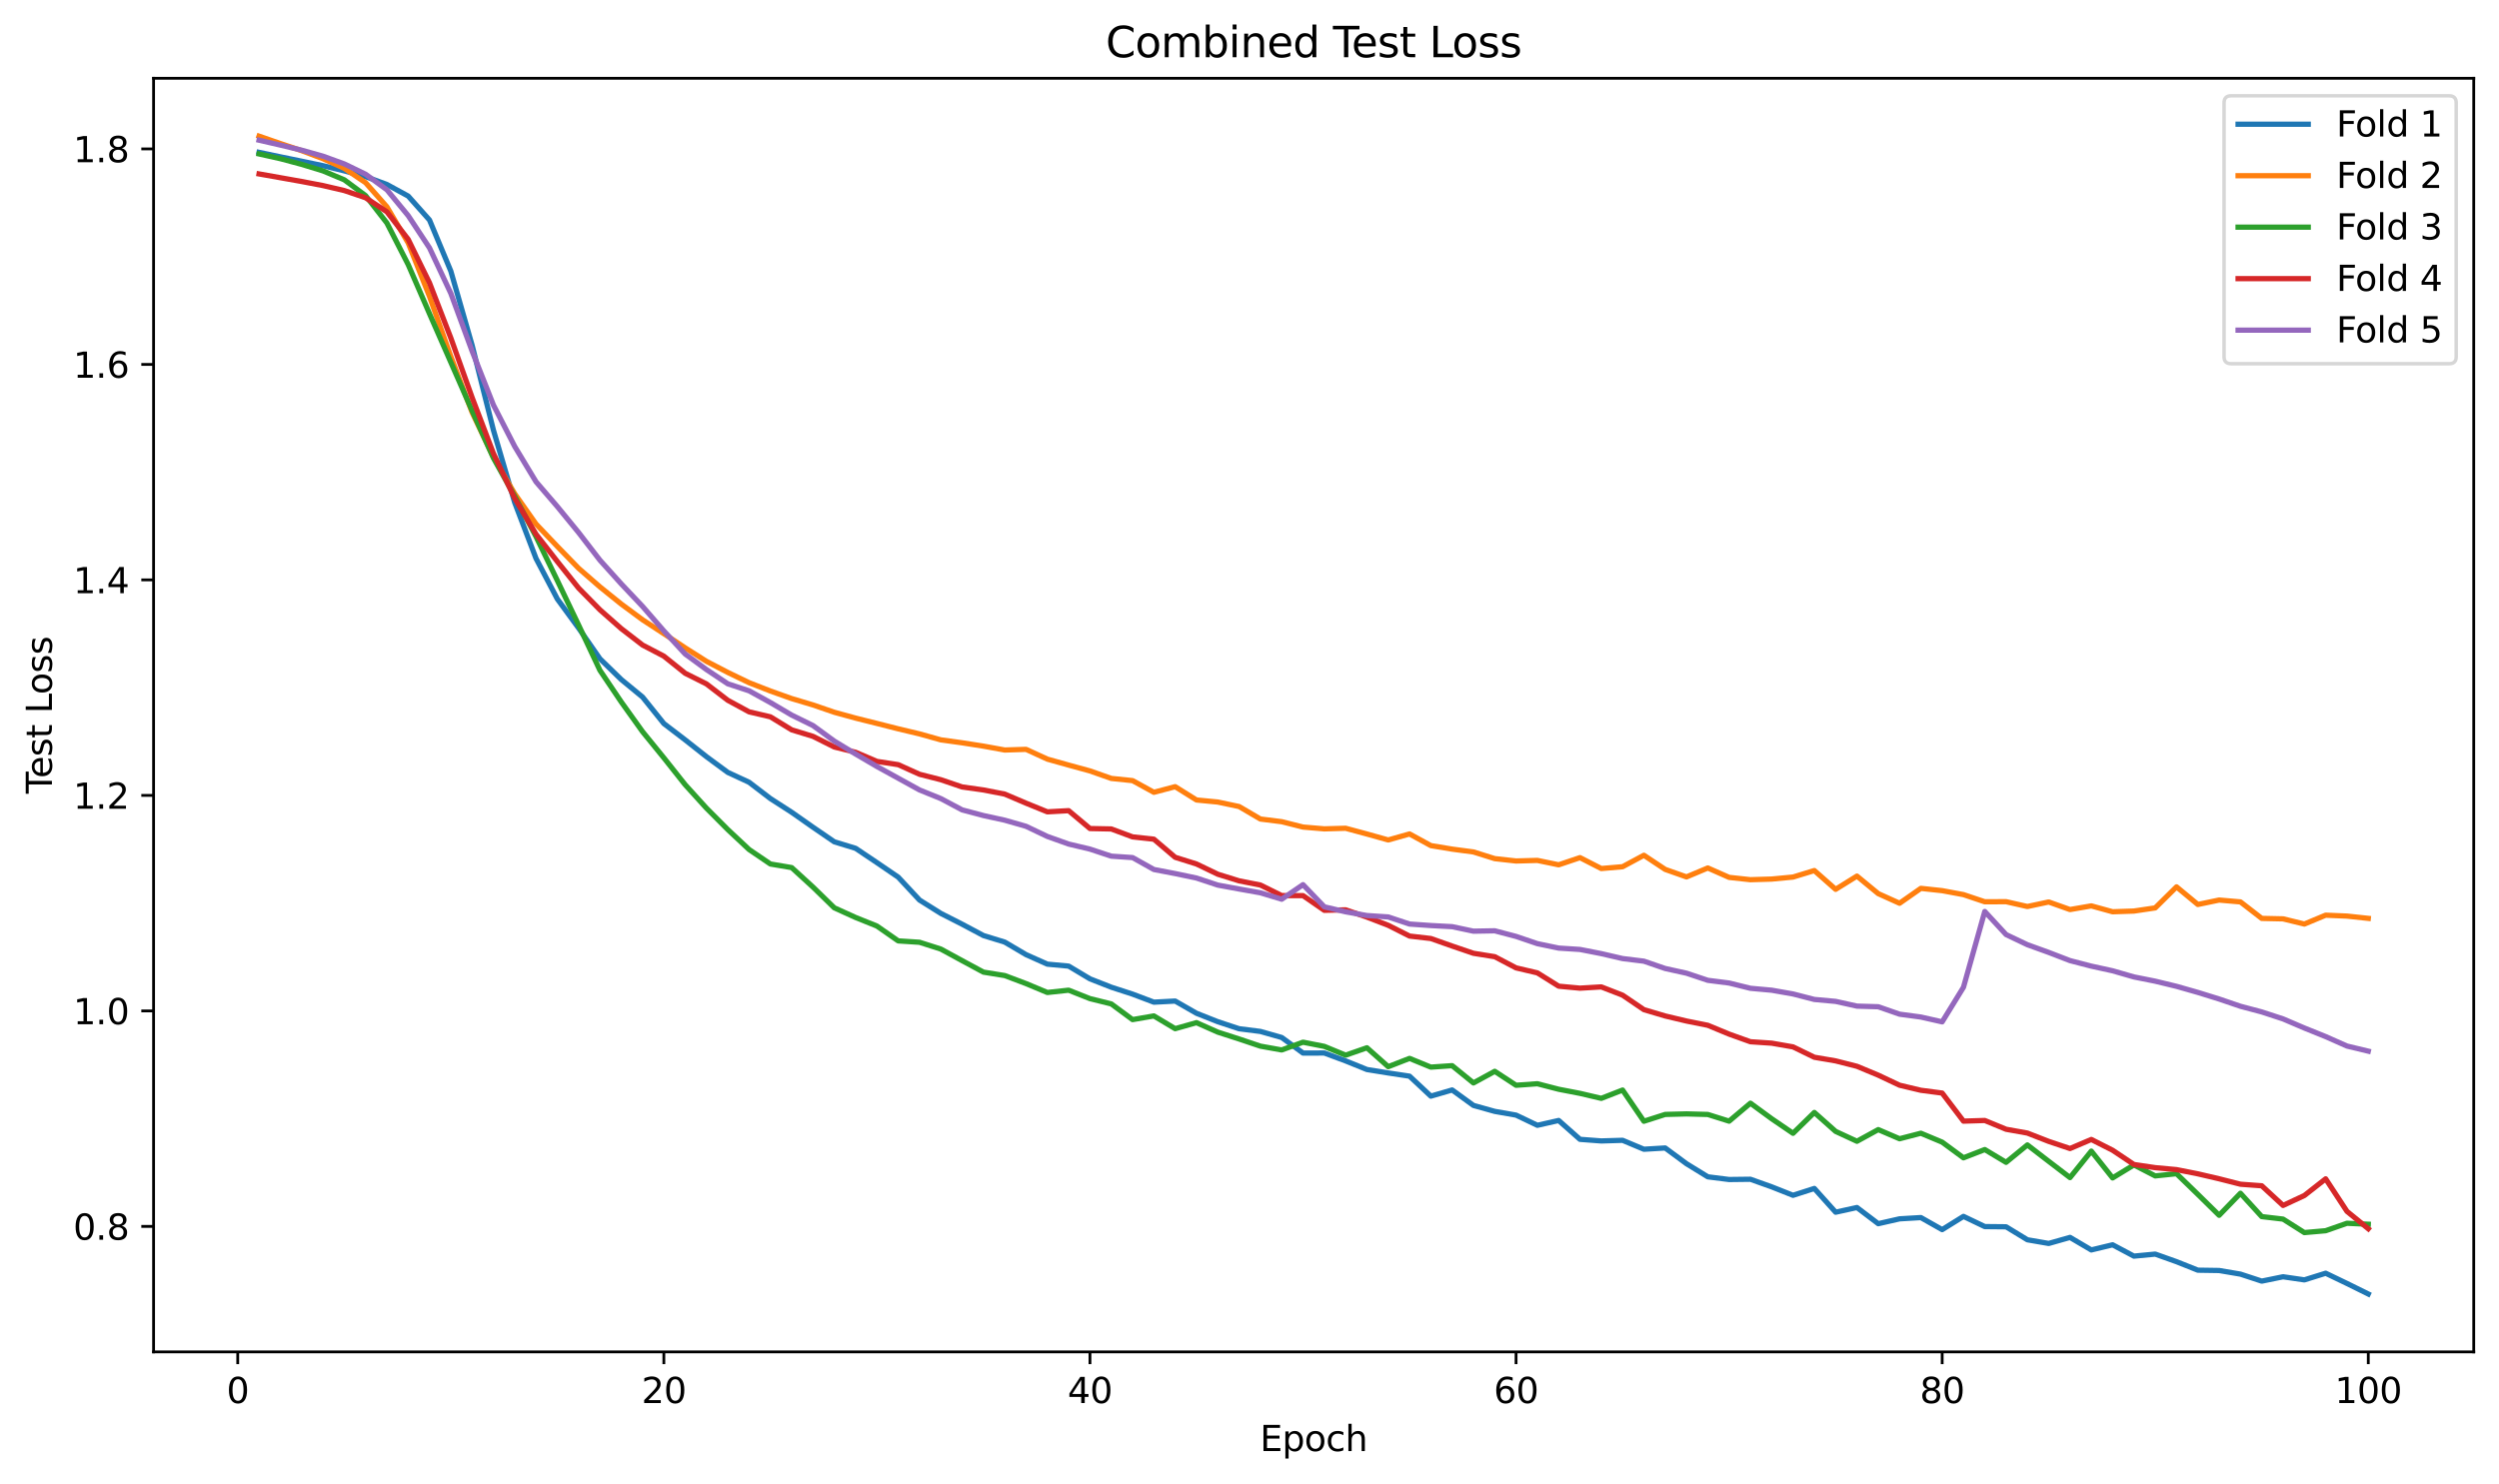 <?xml version="1.0" encoding="utf-8" standalone="no"?>
<!DOCTYPE svg PUBLIC "-//W3C//DTD SVG 1.1//EN"
  "http://www.w3.org/Graphics/SVG/1.1/DTD/svg11.dtd">
<svg xmlns:xlink="http://www.w3.org/1999/xlink" width="712.371pt" height="423.034pt" viewBox="0 0 712.371 423.034" xmlns="http://www.w3.org/2000/svg" version="1.1">
 <defs>
  <style type="text/css">*{stroke-linejoin: round; stroke-linecap: butt}</style>
 </defs>
 <g id="figure_1">
  <g id="patch_1">
   <path d="M 0 423.034 
L 712.371 423.034 
L 712.371 0 
L 0 0 
z
" style="fill: #ffffff"/>
  </g>
  <g id="axes_1">
   <g id="patch_2">
    <path d="M 43.781 385.478 
L 705.171 385.478 
L 705.171 22.318 
L 43.781 22.318 
z
" style="fill: #ffffff"/>
   </g>
   <g id="matplotlib.axis_1">
    <g id="xtick_1">
     <g id="line2d_1">
      <defs>
       <path id="mccd74781b1" d="M 0 0 
L 0 3.5 
" style="stroke: #000000; stroke-width: 0.8"/>
      </defs>
      <g>
       <use xlink:href="#mccd74781b1" x="67.771" y="385.478" style="stroke: #000000; stroke-width: 0.8"/>
      </g>
     </g>
     <g id="text_1">
      <!-- 0 -->
      <g transform="translate(64.59 400.077) scale(0.1 -0.1)">
       <defs>
        <path id="DejaVuSans-30" d="M 2034 4250 
Q 1547 4250 1301 3770 
Q 1056 3291 1056 2328 
Q 1056 1369 1301 889 
Q 1547 409 2034 409 
Q 2525 409 2770 889 
Q 3016 1369 3016 2328 
Q 3016 3291 2770 3770 
Q 2525 4250 2034 4250 
z
M 2034 4750 
Q 2819 4750 3233 4129 
Q 3647 3509 3647 2328 
Q 3647 1150 3233 529 
Q 2819 -91 2034 -91 
Q 1250 -91 836 529 
Q 422 1150 422 2328 
Q 422 3509 836 4129 
Q 1250 4750 2034 4750 
z
" transform="scale(0.016)"/>
       </defs>
       <use xlink:href="#DejaVuSans-30"/>
      </g>
     </g>
    </g>
    <g id="xtick_2">
     <g id="line2d_2">
      <g>
       <use xlink:href="#mccd74781b1" x="189.238" y="385.478" style="stroke: #000000; stroke-width: 0.8"/>
      </g>
     </g>
     <g id="text_2">
      <!-- 20 -->
      <g transform="translate(182.876 400.077) scale(0.1 -0.1)">
       <defs>
        <path id="DejaVuSans-32" d="M 1228 531 
L 3431 531 
L 3431 0 
L 469 0 
L 469 531 
Q 828 903 1448 1529 
Q 2069 2156 2228 2338 
Q 2531 2678 2651 2914 
Q 2772 3150 2772 3378 
Q 2772 3750 2511 3984 
Q 2250 4219 1831 4219 
Q 1534 4219 1204 4116 
Q 875 4013 500 3803 
L 500 4441 
Q 881 4594 1212 4672 
Q 1544 4750 1819 4750 
Q 2544 4750 2975 4387 
Q 3406 4025 3406 3419 
Q 3406 3131 3298 2873 
Q 3191 2616 2906 2266 
Q 2828 2175 2409 1742 
Q 1991 1309 1228 531 
z
" transform="scale(0.016)"/>
       </defs>
       <use xlink:href="#DejaVuSans-32"/>
       <use xlink:href="#DejaVuSans-30" transform="translate(63.623 0)"/>
      </g>
     </g>
    </g>
    <g id="xtick_3">
     <g id="line2d_3">
      <g>
       <use xlink:href="#mccd74781b1" x="310.706" y="385.478" style="stroke: #000000; stroke-width: 0.8"/>
      </g>
     </g>
     <g id="text_3">
      <!-- 40 -->
      <g transform="translate(304.343 400.077) scale(0.1 -0.1)">
       <defs>
        <path id="DejaVuSans-34" d="M 2419 4116 
L 825 1625 
L 2419 1625 
L 2419 4116 
z
M 2253 4666 
L 3047 4666 
L 3047 1625 
L 3713 1625 
L 3713 1100 
L 3047 1100 
L 3047 0 
L 2419 0 
L 2419 1100 
L 313 1100 
L 313 1709 
L 2253 4666 
z
" transform="scale(0.016)"/>
       </defs>
       <use xlink:href="#DejaVuSans-34"/>
       <use xlink:href="#DejaVuSans-30" transform="translate(63.623 0)"/>
      </g>
     </g>
    </g>
    <g id="xtick_4">
     <g id="line2d_4">
      <g>
       <use xlink:href="#mccd74781b1" x="432.173" y="385.478" style="stroke: #000000; stroke-width: 0.8"/>
      </g>
     </g>
     <g id="text_4">
      <!-- 60 -->
      <g transform="translate(425.811 400.077) scale(0.1 -0.1)">
       <defs>
        <path id="DejaVuSans-36" d="M 2113 2584 
Q 1688 2584 1439 2293 
Q 1191 2003 1191 1497 
Q 1191 994 1439 701 
Q 1688 409 2113 409 
Q 2538 409 2786 701 
Q 3034 994 3034 1497 
Q 3034 2003 2786 2293 
Q 2538 2584 2113 2584 
z
M 3366 4563 
L 3366 3988 
Q 3128 4100 2886 4159 
Q 2644 4219 2406 4219 
Q 1781 4219 1451 3797 
Q 1122 3375 1075 2522 
Q 1259 2794 1537 2939 
Q 1816 3084 2150 3084 
Q 2853 3084 3261 2657 
Q 3669 2231 3669 1497 
Q 3669 778 3244 343 
Q 2819 -91 2113 -91 
Q 1303 -91 875 529 
Q 447 1150 447 2328 
Q 447 3434 972 4092 
Q 1497 4750 2381 4750 
Q 2619 4750 2861 4703 
Q 3103 4656 3366 4563 
z
" transform="scale(0.016)"/>
       </defs>
       <use xlink:href="#DejaVuSans-36"/>
       <use xlink:href="#DejaVuSans-30" transform="translate(63.623 0)"/>
      </g>
     </g>
    </g>
    <g id="xtick_5">
     <g id="line2d_5">
      <g>
       <use xlink:href="#mccd74781b1" x="553.641" y="385.478" style="stroke: #000000; stroke-width: 0.8"/>
      </g>
     </g>
     <g id="text_5">
      <!-- 80 -->
      <g transform="translate(547.278 400.077) scale(0.1 -0.1)">
       <defs>
        <path id="DejaVuSans-38" d="M 2034 2216 
Q 1584 2216 1326 1975 
Q 1069 1734 1069 1313 
Q 1069 891 1326 650 
Q 1584 409 2034 409 
Q 2484 409 2743 651 
Q 3003 894 3003 1313 
Q 3003 1734 2745 1975 
Q 2488 2216 2034 2216 
z
M 1403 2484 
Q 997 2584 770 2862 
Q 544 3141 544 3541 
Q 544 4100 942 4425 
Q 1341 4750 2034 4750 
Q 2731 4750 3128 4425 
Q 3525 4100 3525 3541 
Q 3525 3141 3298 2862 
Q 3072 2584 2669 2484 
Q 3125 2378 3379 2068 
Q 3634 1759 3634 1313 
Q 3634 634 3220 271 
Q 2806 -91 2034 -91 
Q 1263 -91 848 271 
Q 434 634 434 1313 
Q 434 1759 690 2068 
Q 947 2378 1403 2484 
z
M 1172 3481 
Q 1172 3119 1398 2916 
Q 1625 2713 2034 2713 
Q 2441 2713 2670 2916 
Q 2900 3119 2900 3481 
Q 2900 3844 2670 4047 
Q 2441 4250 2034 4250 
Q 1625 4250 1398 4047 
Q 1172 3844 1172 3481 
z
" transform="scale(0.016)"/>
       </defs>
       <use xlink:href="#DejaVuSans-38"/>
       <use xlink:href="#DejaVuSans-30" transform="translate(63.623 0)"/>
      </g>
     </g>
    </g>
    <g id="xtick_6">
     <g id="line2d_6">
      <g>
       <use xlink:href="#mccd74781b1" x="675.108" y="385.478" style="stroke: #000000; stroke-width: 0.8"/>
      </g>
     </g>
     <g id="text_6">
      <!-- 100 -->
      <g transform="translate(665.564 400.077) scale(0.1 -0.1)">
       <defs>
        <path id="DejaVuSans-31" d="M 794 531 
L 1825 531 
L 1825 4091 
L 703 3866 
L 703 4441 
L 1819 4666 
L 2450 4666 
L 2450 531 
L 3481 531 
L 3481 0 
L 794 0 
L 794 531 
z
" transform="scale(0.016)"/>
       </defs>
       <use xlink:href="#DejaVuSans-31"/>
       <use xlink:href="#DejaVuSans-30" transform="translate(63.623 0)"/>
       <use xlink:href="#DejaVuSans-30" transform="translate(127.246 0)"/>
      </g>
     </g>
    </g>
    <g id="text_7">
     <!-- Epoch -->
     <g transform="translate(359.165 413.755) scale(0.1 -0.1)">
      <defs>
       <path id="DejaVuSans-45" d="M 628 4666 
L 3578 4666 
L 3578 4134 
L 1259 4134 
L 1259 2753 
L 3481 2753 
L 3481 2222 
L 1259 2222 
L 1259 531 
L 3634 531 
L 3634 0 
L 628 0 
L 628 4666 
z
" transform="scale(0.016)"/>
       <path id="DejaVuSans-70" d="M 1159 525 
L 1159 -1331 
L 581 -1331 
L 581 3500 
L 1159 3500 
L 1159 2969 
Q 1341 3281 1617 3432 
Q 1894 3584 2278 3584 
Q 2916 3584 3314 3078 
Q 3713 2572 3713 1747 
Q 3713 922 3314 415 
Q 2916 -91 2278 -91 
Q 1894 -91 1617 61 
Q 1341 213 1159 525 
z
M 3116 1747 
Q 3116 2381 2855 2742 
Q 2594 3103 2138 3103 
Q 1681 3103 1420 2742 
Q 1159 2381 1159 1747 
Q 1159 1113 1420 752 
Q 1681 391 2138 391 
Q 2594 391 2855 752 
Q 3116 1113 3116 1747 
z
" transform="scale(0.016)"/>
       <path id="DejaVuSans-6f" d="M 1959 3097 
Q 1497 3097 1228 2736 
Q 959 2375 959 1747 
Q 959 1119 1226 758 
Q 1494 397 1959 397 
Q 2419 397 2687 759 
Q 2956 1122 2956 1747 
Q 2956 2369 2687 2733 
Q 2419 3097 1959 3097 
z
M 1959 3584 
Q 2709 3584 3137 3096 
Q 3566 2609 3566 1747 
Q 3566 888 3137 398 
Q 2709 -91 1959 -91 
Q 1206 -91 779 398 
Q 353 888 353 1747 
Q 353 2609 779 3096 
Q 1206 3584 1959 3584 
z
" transform="scale(0.016)"/>
       <path id="DejaVuSans-63" d="M 3122 3366 
L 3122 2828 
Q 2878 2963 2633 3030 
Q 2388 3097 2138 3097 
Q 1578 3097 1268 2742 
Q 959 2388 959 1747 
Q 959 1106 1268 751 
Q 1578 397 2138 397 
Q 2388 397 2633 464 
Q 2878 531 3122 666 
L 3122 134 
Q 2881 22 2623 -34 
Q 2366 -91 2075 -91 
Q 1284 -91 818 406 
Q 353 903 353 1747 
Q 353 2603 823 3093 
Q 1294 3584 2113 3584 
Q 2378 3584 2631 3529 
Q 2884 3475 3122 3366 
z
" transform="scale(0.016)"/>
       <path id="DejaVuSans-68" d="M 3513 2113 
L 3513 0 
L 2938 0 
L 2938 2094 
Q 2938 2591 2744 2837 
Q 2550 3084 2163 3084 
Q 1697 3084 1428 2787 
Q 1159 2491 1159 1978 
L 1159 0 
L 581 0 
L 581 4863 
L 1159 4863 
L 1159 2956 
Q 1366 3272 1645 3428 
Q 1925 3584 2291 3584 
Q 2894 3584 3203 3211 
Q 3513 2838 3513 2113 
z
" transform="scale(0.016)"/>
      </defs>
      <use xlink:href="#DejaVuSans-45"/>
      <use xlink:href="#DejaVuSans-70" transform="translate(63.184 0)"/>
      <use xlink:href="#DejaVuSans-6f" transform="translate(126.66 0)"/>
      <use xlink:href="#DejaVuSans-63" transform="translate(187.842 0)"/>
      <use xlink:href="#DejaVuSans-68" transform="translate(242.822 0)"/>
     </g>
    </g>
   </g>
   <g id="matplotlib.axis_2">
    <g id="ytick_1">
     <g id="line2d_7">
      <defs>
       <path id="m7efcd5afe3" d="M 0 0 
L -3.5 0 
" style="stroke: #000000; stroke-width: 0.8"/>
      </defs>
      <g>
       <use xlink:href="#m7efcd5afe3" x="43.781" y="349.699" style="stroke: #000000; stroke-width: 0.8"/>
      </g>
     </g>
     <g id="text_8">
      <!-- 0.8 -->
      <g transform="translate(20.878 353.498) scale(0.1 -0.1)">
       <defs>
        <path id="DejaVuSans-2e" d="M 684 794 
L 1344 794 
L 1344 0 
L 684 0 
L 684 794 
z
" transform="scale(0.016)"/>
       </defs>
       <use xlink:href="#DejaVuSans-30"/>
       <use xlink:href="#DejaVuSans-2e" transform="translate(63.623 0)"/>
       <use xlink:href="#DejaVuSans-38" transform="translate(95.41 0)"/>
      </g>
     </g>
    </g>
    <g id="ytick_2">
     <g id="line2d_8">
      <g>
       <use xlink:href="#m7efcd5afe3" x="43.781" y="288.25" style="stroke: #000000; stroke-width: 0.8"/>
      </g>
     </g>
     <g id="text_9">
      <!-- 1.0 -->
      <g transform="translate(20.878 292.05) scale(0.1 -0.1)">
       <use xlink:href="#DejaVuSans-31"/>
       <use xlink:href="#DejaVuSans-2e" transform="translate(63.623 0)"/>
       <use xlink:href="#DejaVuSans-30" transform="translate(95.41 0)"/>
      </g>
     </g>
    </g>
    <g id="ytick_3">
     <g id="line2d_9">
      <g>
       <use xlink:href="#m7efcd5afe3" x="43.781" y="226.802" style="stroke: #000000; stroke-width: 0.8"/>
      </g>
     </g>
     <g id="text_10">
      <!-- 1.2 -->
      <g transform="translate(20.878 230.601) scale(0.1 -0.1)">
       <use xlink:href="#DejaVuSans-31"/>
       <use xlink:href="#DejaVuSans-2e" transform="translate(63.623 0)"/>
       <use xlink:href="#DejaVuSans-32" transform="translate(95.41 0)"/>
      </g>
     </g>
    </g>
    <g id="ytick_4">
     <g id="line2d_10">
      <g>
       <use xlink:href="#m7efcd5afe3" x="43.781" y="165.353" style="stroke: #000000; stroke-width: 0.8"/>
      </g>
     </g>
     <g id="text_11">
      <!-- 1.4 -->
      <g transform="translate(20.878 169.152) scale(0.1 -0.1)">
       <use xlink:href="#DejaVuSans-31"/>
       <use xlink:href="#DejaVuSans-2e" transform="translate(63.623 0)"/>
       <use xlink:href="#DejaVuSans-34" transform="translate(95.41 0)"/>
      </g>
     </g>
    </g>
    <g id="ytick_5">
     <g id="line2d_11">
      <g>
       <use xlink:href="#m7efcd5afe3" x="43.781" y="103.904" style="stroke: #000000; stroke-width: 0.8"/>
      </g>
     </g>
     <g id="text_12">
      <!-- 1.6 -->
      <g transform="translate(20.878 107.703) scale(0.1 -0.1)">
       <use xlink:href="#DejaVuSans-31"/>
       <use xlink:href="#DejaVuSans-2e" transform="translate(63.623 0)"/>
       <use xlink:href="#DejaVuSans-36" transform="translate(95.41 0)"/>
      </g>
     </g>
    </g>
    <g id="ytick_6">
     <g id="line2d_12">
      <g>
       <use xlink:href="#m7efcd5afe3" x="43.781" y="42.455" style="stroke: #000000; stroke-width: 0.8"/>
      </g>
     </g>
     <g id="text_13">
      <!-- 1.8 -->
      <g transform="translate(20.878 46.255) scale(0.1 -0.1)">
       <use xlink:href="#DejaVuSans-31"/>
       <use xlink:href="#DejaVuSans-2e" transform="translate(63.623 0)"/>
       <use xlink:href="#DejaVuSans-38" transform="translate(95.41 0)"/>
      </g>
     </g>
    </g>
    <g id="text_14">
     <!-- Test Loss -->
     <g transform="translate(14.798 226.3) rotate(-90) scale(0.1 -0.1)">
      <defs>
       <path id="DejaVuSans-54" d="M -19 4666 
L 3928 4666 
L 3928 4134 
L 2272 4134 
L 2272 0 
L 1638 0 
L 1638 4134 
L -19 4134 
L -19 4666 
z
" transform="scale(0.016)"/>
       <path id="DejaVuSans-65" d="M 3597 1894 
L 3597 1613 
L 953 1613 
Q 991 1019 1311 708 
Q 1631 397 2203 397 
Q 2534 397 2845 478 
Q 3156 559 3463 722 
L 3463 178 
Q 3153 47 2828 -22 
Q 2503 -91 2169 -91 
Q 1331 -91 842 396 
Q 353 884 353 1716 
Q 353 2575 817 3079 
Q 1281 3584 2069 3584 
Q 2775 3584 3186 3129 
Q 3597 2675 3597 1894 
z
M 3022 2063 
Q 3016 2534 2758 2815 
Q 2500 3097 2075 3097 
Q 1594 3097 1305 2825 
Q 1016 2553 972 2059 
L 3022 2063 
z
" transform="scale(0.016)"/>
       <path id="DejaVuSans-73" d="M 2834 3397 
L 2834 2853 
Q 2591 2978 2328 3040 
Q 2066 3103 1784 3103 
Q 1356 3103 1142 2972 
Q 928 2841 928 2578 
Q 928 2378 1081 2264 
Q 1234 2150 1697 2047 
L 1894 2003 
Q 2506 1872 2764 1633 
Q 3022 1394 3022 966 
Q 3022 478 2636 193 
Q 2250 -91 1575 -91 
Q 1294 -91 989 -36 
Q 684 19 347 128 
L 347 722 
Q 666 556 975 473 
Q 1284 391 1588 391 
Q 1994 391 2212 530 
Q 2431 669 2431 922 
Q 2431 1156 2273 1281 
Q 2116 1406 1581 1522 
L 1381 1569 
Q 847 1681 609 1914 
Q 372 2147 372 2553 
Q 372 3047 722 3315 
Q 1072 3584 1716 3584 
Q 2034 3584 2315 3537 
Q 2597 3491 2834 3397 
z
" transform="scale(0.016)"/>
       <path id="DejaVuSans-74" d="M 1172 4494 
L 1172 3500 
L 2356 3500 
L 2356 3053 
L 1172 3053 
L 1172 1153 
Q 1172 725 1289 603 
Q 1406 481 1766 481 
L 2356 481 
L 2356 0 
L 1766 0 
Q 1100 0 847 248 
Q 594 497 594 1153 
L 594 3053 
L 172 3053 
L 172 3500 
L 594 3500 
L 594 4494 
L 1172 4494 
z
" transform="scale(0.016)"/>
       <path id="DejaVuSans-20" transform="scale(0.016)"/>
       <path id="DejaVuSans-4c" d="M 628 4666 
L 1259 4666 
L 1259 531 
L 3531 531 
L 3531 0 
L 628 0 
L 628 4666 
z
" transform="scale(0.016)"/>
      </defs>
      <use xlink:href="#DejaVuSans-54"/>
      <use xlink:href="#DejaVuSans-65" transform="translate(44.084 0)"/>
      <use xlink:href="#DejaVuSans-73" transform="translate(105.607 0)"/>
      <use xlink:href="#DejaVuSans-74" transform="translate(157.707 0)"/>
      <use xlink:href="#DejaVuSans-20" transform="translate(196.916 0)"/>
      <use xlink:href="#DejaVuSans-4c" transform="translate(228.703 0)"/>
      <use xlink:href="#DejaVuSans-6f" transform="translate(282.666 0)"/>
      <use xlink:href="#DejaVuSans-73" transform="translate(343.848 0)"/>
      <use xlink:href="#DejaVuSans-73" transform="translate(395.947 0)"/>
     </g>
    </g>
   </g>
   <g id="line2d_13">
    <path d="M 73.844 43.442 
L 79.918 44.718 
L 85.991 45.963 
L 92.065 47.242 
L 98.138 48.718 
L 104.211 50.353 
L 110.285 52.599 
L 116.358 55.909 
L 122.431 62.732 
L 128.505 77.288 
L 134.578 98.453 
L 140.652 122.636 
L 146.725 143.315 
L 152.798 159.235 
L 158.872 170.794 
L 164.945 179.096 
L 171.018 187.842 
L 177.092 193.756 
L 183.165 198.752 
L 189.238 206.317 
L 195.312 210.967 
L 201.385 215.762 
L 207.459 220.239 
L 213.532 223.055 
L 219.605 227.699 
L 225.679 231.615 
L 231.752 235.877 
L 237.825 240.035 
L 243.899 241.89 
L 249.972 245.97 
L 256.046 250.113 
L 262.119 256.639 
L 268.192 260.447 
L 274.266 263.531 
L 280.339 266.763 
L 286.412 268.631 
L 292.486 272.207 
L 298.559 274.918 
L 304.632 275.477 
L 310.706 279.107 
L 316.779 281.491 
L 322.853 283.465 
L 328.926 285.76 
L 334.999 285.442 
L 341.073 288.928 
L 347.146 291.331 
L 353.219 293.335 
L 359.293 294.103 
L 365.366 295.831 
L 371.44 300.272 
L 377.513 300.255 
L 383.586 302.509 
L 389.66 304.965 
L 395.733 305.945 
L 401.806 306.86 
L 407.88 312.555 
L 413.953 310.792 
L 420.027 315.203 
L 426.1 316.902 
L 432.173 317.964 
L 438.247 320.865 
L 444.32 319.495 
L 450.393 324.87 
L 456.467 325.33 
L 462.54 325.149 
L 468.613 327.696 
L 474.687 327.336 
L 480.76 331.825 
L 486.834 335.56 
L 492.907 336.327 
L 498.98 336.255 
L 505.054 338.422 
L 511.127 340.828 
L 517.2 338.877 
L 523.274 345.646 
L 529.347 344.313 
L 535.421 348.923 
L 541.494 347.541 
L 547.567 347.181 
L 553.641 350.616 
L 559.714 346.842 
L 565.787 349.75 
L 571.861 349.81 
L 577.934 353.512 
L 584.008 354.558 
L 590.081 352.835 
L 596.154 356.407 
L 602.228 354.943 
L 608.301 358.172 
L 614.374 357.593 
L 620.448 359.757 
L 626.521 362.179 
L 632.594 362.272 
L 638.668 363.305 
L 644.741 365.299 
L 650.815 364.058 
L 656.888 364.944 
L 662.961 363.048 
L 669.035 365.971 
L 675.108 368.971 
" clip-path="url(#pe4d34b8034)" style="fill: none; stroke: #1f77b4; stroke-width: 1.5; stroke-linecap: square"/>
   </g>
   <g id="line2d_14">
    <path d="M 73.844 38.825 
L 79.918 40.926 
L 85.991 42.957 
L 92.065 45.252 
L 98.138 47.995 
L 104.211 52.082 
L 110.285 58.963 
L 116.358 69.266 
L 122.431 84.518 
L 128.505 101.673 
L 134.578 117.583 
L 140.652 130.401 
L 146.725 140.789 
L 152.798 149.419 
L 158.872 155.807 
L 164.945 162.053 
L 171.018 167.342 
L 177.092 172.232 
L 183.165 176.718 
L 189.238 180.689 
L 195.312 184.726 
L 201.385 188.576 
L 207.459 191.734 
L 213.532 194.662 
L 219.605 197.032 
L 225.679 199.194 
L 231.752 201.009 
L 237.825 203.096 
L 243.899 204.762 
L 249.972 206.278 
L 256.046 207.82 
L 262.119 209.263 
L 268.192 210.964 
L 274.266 211.803 
L 280.339 212.754 
L 286.412 213.858 
L 292.486 213.67 
L 298.559 216.457 
L 304.632 218.158 
L 310.706 219.823 
L 316.779 221.959 
L 322.853 222.587 
L 328.926 225.918 
L 334.999 224.313 
L 341.073 228.108 
L 347.146 228.695 
L 353.219 229.977 
L 359.293 233.538 
L 365.366 234.298 
L 371.44 235.828 
L 377.513 236.342 
L 383.586 236.174 
L 389.66 237.81 
L 395.733 239.51 
L 401.806 237.792 
L 407.88 241.117 
L 413.953 242.123 
L 420.027 242.929 
L 426.1 244.832 
L 432.173 245.502 
L 438.247 245.337 
L 444.32 246.593 
L 450.393 244.549 
L 456.467 247.654 
L 462.54 247.139 
L 468.613 243.872 
L 474.687 247.904 
L 480.76 250.045 
L 486.834 247.495 
L 492.907 250.177 
L 498.98 250.838 
L 505.054 250.658 
L 511.127 250.085 
L 517.2 248.229 
L 523.274 253.584 
L 529.347 249.812 
L 535.421 254.812 
L 541.494 257.555 
L 547.567 253.309 
L 553.641 253.964 
L 559.714 255.093 
L 565.787 257.135 
L 571.861 257.108 
L 577.934 258.484 
L 584.008 257.193 
L 590.081 259.352 
L 596.154 258.305 
L 602.228 259.982 
L 608.301 259.779 
L 614.374 258.879 
L 620.448 252.88 
L 626.521 257.902 
L 632.594 256.641 
L 638.668 257.17 
L 644.741 261.875 
L 650.815 262.006 
L 656.888 263.482 
L 662.961 260.956 
L 669.035 261.213 
L 675.108 261.865 
" clip-path="url(#pe4d34b8034)" style="fill: none; stroke: #ff7f0e; stroke-width: 1.5; stroke-linecap: square"/>
   </g>
   <g id="line2d_15">
    <path d="M 73.844 43.892 
L 79.918 45.248 
L 85.991 46.869 
L 92.065 48.725 
L 98.138 51.267 
L 104.211 55.772 
L 110.285 63.583 
L 116.358 75.448 
L 122.431 89.447 
L 128.505 103.283 
L 134.578 117.121 
L 140.652 130.582 
L 146.725 141.524 
L 152.798 153 
L 158.872 165.535 
L 164.945 178.242 
L 171.018 191.143 
L 177.092 200.147 
L 183.165 208.627 
L 189.238 216.093 
L 195.312 223.754 
L 201.385 230.442 
L 207.459 236.541 
L 213.532 242.233 
L 219.605 246.359 
L 225.679 247.388 
L 231.752 252.943 
L 237.825 258.859 
L 243.899 261.611 
L 249.972 264.052 
L 256.046 268.288 
L 262.119 268.679 
L 268.192 270.617 
L 274.266 273.924 
L 280.339 277.194 
L 286.412 278.172 
L 292.486 280.462 
L 298.559 283.001 
L 304.632 282.343 
L 310.706 284.749 
L 316.779 286.253 
L 322.853 290.732 
L 328.926 289.681 
L 334.999 293.316 
L 341.073 291.601 
L 347.146 294.301 
L 353.219 296.257 
L 359.293 298.299 
L 365.366 299.387 
L 371.44 297.17 
L 377.513 298.366 
L 383.586 300.873 
L 389.66 298.764 
L 395.733 304.154 
L 401.806 301.793 
L 407.88 304.282 
L 413.953 303.865 
L 420.027 308.788 
L 426.1 305.476 
L 432.173 309.454 
L 438.247 309.019 
L 444.32 310.589 
L 450.393 311.761 
L 456.467 313.186 
L 462.54 310.818 
L 468.613 319.711 
L 474.687 317.77 
L 480.76 317.618 
L 486.834 317.779 
L 492.907 319.689 
L 498.98 314.566 
L 505.054 319.008 
L 511.127 323.148 
L 517.2 317.21 
L 523.274 322.611 
L 529.347 325.423 
L 535.421 322.098 
L 541.494 324.704 
L 547.567 323.13 
L 553.641 325.673 
L 559.714 330.139 
L 565.787 327.784 
L 571.861 331.428 
L 577.934 326.466 
L 584.008 331.139 
L 590.081 335.782 
L 596.154 328.228 
L 602.228 335.874 
L 608.301 332.172 
L 614.374 335.298 
L 620.448 334.666 
L 626.521 340.556 
L 632.594 346.529 
L 638.668 340.248 
L 644.741 346.904 
L 650.815 347.617 
L 656.888 351.461 
L 662.961 350.929 
L 669.035 348.803 
L 675.108 349.077 
" clip-path="url(#pe4d34b8034)" style="fill: none; stroke: #2ca02c; stroke-width: 1.5; stroke-linecap: square"/>
   </g>
   <g id="line2d_16">
    <path d="M 73.844 49.593 
L 79.918 50.67 
L 85.991 51.751 
L 92.065 52.914 
L 98.138 54.331 
L 104.211 56.386 
L 110.285 60.387 
L 116.358 68.248 
L 122.431 80.652 
L 128.505 96.351 
L 134.578 113.349 
L 140.652 129.291 
L 146.725 142.123 
L 152.798 152.33 
L 158.872 160.109 
L 164.945 167.697 
L 171.018 173.878 
L 177.092 179.242 
L 183.165 183.925 
L 189.238 187.097 
L 195.312 191.972 
L 201.385 195.015 
L 207.459 199.676 
L 213.532 202.974 
L 219.605 204.396 
L 225.679 208.108 
L 231.752 209.964 
L 237.825 212.999 
L 243.899 214.506 
L 249.972 217.105 
L 256.046 218.036 
L 262.119 220.779 
L 268.192 222.328 
L 274.266 224.394 
L 280.339 225.249 
L 286.412 226.429 
L 292.486 229.018 
L 298.559 231.488 
L 304.632 231.155 
L 310.706 236.251 
L 316.779 236.371 
L 322.853 238.629 
L 328.926 239.29 
L 334.999 244.453 
L 341.073 246.358 
L 347.146 249.276 
L 353.219 251.164 
L 359.293 252.36 
L 365.366 255.369 
L 371.44 255.378 
L 377.513 259.571 
L 383.586 259.431 
L 389.66 261.513 
L 395.733 263.845 
L 401.806 266.91 
L 407.88 267.611 
L 413.953 269.756 
L 420.027 271.823 
L 426.1 272.797 
L 432.173 275.984 
L 438.247 277.406 
L 444.32 281.203 
L 450.393 281.765 
L 456.467 281.407 
L 462.54 283.769 
L 468.613 287.893 
L 474.687 289.697 
L 480.76 291.139 
L 486.834 292.354 
L 492.907 294.869 
L 498.98 297.043 
L 505.054 297.45 
L 511.127 298.511 
L 517.2 301.466 
L 523.274 302.504 
L 529.347 304.046 
L 535.421 306.573 
L 541.494 309.442 
L 547.567 310.884 
L 553.641 311.678 
L 559.714 319.682 
L 565.787 319.495 
L 571.861 321.999 
L 577.934 323.085 
L 584.008 325.456 
L 590.081 327.492 
L 596.154 324.907 
L 602.228 327.982 
L 608.301 332.05 
L 614.374 332.947 
L 620.448 333.508 
L 626.521 334.706 
L 632.594 336.121 
L 638.668 337.667 
L 644.741 338.113 
L 650.815 343.72 
L 656.888 340.891 
L 662.961 336.135 
L 669.035 345.412 
L 675.108 350.364 
" clip-path="url(#pe4d34b8034)" style="fill: none; stroke: #d62728; stroke-width: 1.5; stroke-linecap: square"/>
   </g>
   <g id="line2d_17">
    <path d="M 73.844 39.973 
L 79.918 41.369 
L 85.991 42.82 
L 92.065 44.529 
L 98.138 46.736 
L 104.211 49.675 
L 110.285 54.11 
L 116.358 61.483 
L 122.431 70.684 
L 128.505 83.633 
L 134.578 100.119 
L 140.652 115.477 
L 146.725 127.301 
L 152.798 137.37 
L 158.872 144.44 
L 164.945 151.857 
L 171.018 159.734 
L 177.092 166.48 
L 183.165 172.906 
L 189.238 179.902 
L 195.312 186.487 
L 201.385 190.925 
L 207.459 194.977 
L 213.532 196.977 
L 219.605 200.324 
L 225.679 203.904 
L 231.752 206.886 
L 237.825 211.311 
L 243.899 215.005 
L 249.972 218.562 
L 256.046 221.901 
L 262.119 225.247 
L 268.192 227.708 
L 274.266 230.933 
L 280.339 232.547 
L 286.412 233.873 
L 292.486 235.614 
L 298.559 238.507 
L 304.632 240.674 
L 310.706 242.116 
L 316.779 244.125 
L 322.853 244.531 
L 328.926 247.931 
L 334.999 249.089 
L 341.073 250.366 
L 347.146 252.376 
L 353.219 253.494 
L 359.293 254.571 
L 365.366 256.402 
L 371.44 252.251 
L 377.513 258.581 
L 383.586 259.994 
L 389.66 261.06 
L 395.733 261.46 
L 401.806 263.481 
L 407.88 263.908 
L 413.953 264.232 
L 420.027 265.517 
L 426.1 265.411 
L 432.173 267.009 
L 438.247 269.075 
L 444.32 270.339 
L 450.393 270.73 
L 456.467 271.919 
L 462.54 273.328 
L 468.613 274.072 
L 474.687 276.161 
L 480.76 277.498 
L 486.834 279.529 
L 492.907 280.301 
L 498.98 281.802 
L 505.054 282.351 
L 511.127 283.419 
L 517.2 284.985 
L 523.274 285.537 
L 529.347 286.887 
L 535.421 287.065 
L 541.494 289.183 
L 547.567 289.999 
L 553.641 291.374 
L 559.714 281.506 
L 565.787 259.902 
L 571.861 266.489 
L 577.934 269.377 
L 584.008 271.572 
L 590.081 273.911 
L 596.154 275.485 
L 602.228 276.814 
L 608.301 278.565 
L 614.374 279.776 
L 620.448 281.245 
L 626.521 282.977 
L 632.594 284.859 
L 638.668 286.93 
L 644.741 288.545 
L 650.815 290.533 
L 656.888 293.129 
L 662.961 295.579 
L 669.035 298.272 
L 675.108 299.73 
" clip-path="url(#pe4d34b8034)" style="fill: none; stroke: #9467bd; stroke-width: 1.5; stroke-linecap: square"/>
   </g>
   <g id="patch_3">
    <path d="M 43.781 385.478 
L 43.781 22.318 
" style="fill: none; stroke: #000000; stroke-width: 0.8; stroke-linejoin: miter; stroke-linecap: square"/>
   </g>
   <g id="patch_4">
    <path d="M 705.171 385.478 
L 705.171 22.318 
" style="fill: none; stroke: #000000; stroke-width: 0.8; stroke-linejoin: miter; stroke-linecap: square"/>
   </g>
   <g id="patch_5">
    <path d="M 43.781 385.478 
L 705.171 385.478 
" style="fill: none; stroke: #000000; stroke-width: 0.8; stroke-linejoin: miter; stroke-linecap: square"/>
   </g>
   <g id="patch_6">
    <path d="M 43.781 22.318 
L 705.171 22.318 
" style="fill: none; stroke: #000000; stroke-width: 0.8; stroke-linejoin: miter; stroke-linecap: square"/>
   </g>
   <g id="text_15">
    <!-- Combined Test Loss -->
    <g transform="translate(315.203 16.318) scale(0.12 -0.12)">
     <defs>
      <path id="DejaVuSans-43" d="M 4122 4306 
L 4122 3641 
Q 3803 3938 3442 4084 
Q 3081 4231 2675 4231 
Q 1875 4231 1450 3742 
Q 1025 3253 1025 2328 
Q 1025 1406 1450 917 
Q 1875 428 2675 428 
Q 3081 428 3442 575 
Q 3803 722 4122 1019 
L 4122 359 
Q 3791 134 3420 21 
Q 3050 -91 2638 -91 
Q 1578 -91 968 557 
Q 359 1206 359 2328 
Q 359 3453 968 4101 
Q 1578 4750 2638 4750 
Q 3056 4750 3426 4639 
Q 3797 4528 4122 4306 
z
" transform="scale(0.016)"/>
      <path id="DejaVuSans-6d" d="M 3328 2828 
Q 3544 3216 3844 3400 
Q 4144 3584 4550 3584 
Q 5097 3584 5394 3201 
Q 5691 2819 5691 2113 
L 5691 0 
L 5113 0 
L 5113 2094 
Q 5113 2597 4934 2840 
Q 4756 3084 4391 3084 
Q 3944 3084 3684 2787 
Q 3425 2491 3425 1978 
L 3425 0 
L 2847 0 
L 2847 2094 
Q 2847 2600 2669 2842 
Q 2491 3084 2119 3084 
Q 1678 3084 1418 2786 
Q 1159 2488 1159 1978 
L 1159 0 
L 581 0 
L 581 3500 
L 1159 3500 
L 1159 2956 
Q 1356 3278 1631 3431 
Q 1906 3584 2284 3584 
Q 2666 3584 2933 3390 
Q 3200 3197 3328 2828 
z
" transform="scale(0.016)"/>
      <path id="DejaVuSans-62" d="M 3116 1747 
Q 3116 2381 2855 2742 
Q 2594 3103 2138 3103 
Q 1681 3103 1420 2742 
Q 1159 2381 1159 1747 
Q 1159 1113 1420 752 
Q 1681 391 2138 391 
Q 2594 391 2855 752 
Q 3116 1113 3116 1747 
z
M 1159 2969 
Q 1341 3281 1617 3432 
Q 1894 3584 2278 3584 
Q 2916 3584 3314 3078 
Q 3713 2572 3713 1747 
Q 3713 922 3314 415 
Q 2916 -91 2278 -91 
Q 1894 -91 1617 61 
Q 1341 213 1159 525 
L 1159 0 
L 581 0 
L 581 4863 
L 1159 4863 
L 1159 2969 
z
" transform="scale(0.016)"/>
      <path id="DejaVuSans-69" d="M 603 3500 
L 1178 3500 
L 1178 0 
L 603 0 
L 603 3500 
z
M 603 4863 
L 1178 4863 
L 1178 4134 
L 603 4134 
L 603 4863 
z
" transform="scale(0.016)"/>
      <path id="DejaVuSans-6e" d="M 3513 2113 
L 3513 0 
L 2938 0 
L 2938 2094 
Q 2938 2591 2744 2837 
Q 2550 3084 2163 3084 
Q 1697 3084 1428 2787 
Q 1159 2491 1159 1978 
L 1159 0 
L 581 0 
L 581 3500 
L 1159 3500 
L 1159 2956 
Q 1366 3272 1645 3428 
Q 1925 3584 2291 3584 
Q 2894 3584 3203 3211 
Q 3513 2838 3513 2113 
z
" transform="scale(0.016)"/>
      <path id="DejaVuSans-64" d="M 2906 2969 
L 2906 4863 
L 3481 4863 
L 3481 0 
L 2906 0 
L 2906 525 
Q 2725 213 2448 61 
Q 2172 -91 1784 -91 
Q 1150 -91 751 415 
Q 353 922 353 1747 
Q 353 2572 751 3078 
Q 1150 3584 1784 3584 
Q 2172 3584 2448 3432 
Q 2725 3281 2906 2969 
z
M 947 1747 
Q 947 1113 1208 752 
Q 1469 391 1925 391 
Q 2381 391 2643 752 
Q 2906 1113 2906 1747 
Q 2906 2381 2643 2742 
Q 2381 3103 1925 3103 
Q 1469 3103 1208 2742 
Q 947 2381 947 1747 
z
" transform="scale(0.016)"/>
     </defs>
     <use xlink:href="#DejaVuSans-43"/>
     <use xlink:href="#DejaVuSans-6f" transform="translate(69.824 0)"/>
     <use xlink:href="#DejaVuSans-6d" transform="translate(131.006 0)"/>
     <use xlink:href="#DejaVuSans-62" transform="translate(228.418 0)"/>
     <use xlink:href="#DejaVuSans-69" transform="translate(291.895 0)"/>
     <use xlink:href="#DejaVuSans-6e" transform="translate(319.678 0)"/>
     <use xlink:href="#DejaVuSans-65" transform="translate(383.057 0)"/>
     <use xlink:href="#DejaVuSans-64" transform="translate(444.58 0)"/>
     <use xlink:href="#DejaVuSans-20" transform="translate(508.057 0)"/>
     <use xlink:href="#DejaVuSans-54" transform="translate(539.844 0)"/>
     <use xlink:href="#DejaVuSans-65" transform="translate(583.928 0)"/>
     <use xlink:href="#DejaVuSans-73" transform="translate(645.451 0)"/>
     <use xlink:href="#DejaVuSans-74" transform="translate(697.551 0)"/>
     <use xlink:href="#DejaVuSans-20" transform="translate(736.76 0)"/>
     <use xlink:href="#DejaVuSans-4c" transform="translate(768.547 0)"/>
     <use xlink:href="#DejaVuSans-6f" transform="translate(822.51 0)"/>
     <use xlink:href="#DejaVuSans-73" transform="translate(883.691 0)"/>
     <use xlink:href="#DejaVuSans-73" transform="translate(935.791 0)"/>
    </g>
   </g>
   <g id="legend_1">
    <g id="patch_7">
     <path d="M 635.996 103.709 
L 698.171 103.709 
Q 700.171 103.709 700.171 101.709 
L 700.171 29.318 
Q 700.171 27.318 698.171 27.318 
L 635.996 27.318 
Q 633.996 27.318 633.996 29.318 
L 633.996 101.709 
Q 633.996 103.709 635.996 103.709 
z
" style="fill: #ffffff; opacity: 0.8; stroke: #cccccc; stroke-linejoin: miter"/>
    </g>
    <g id="line2d_18">
     <path d="M 637.996 35.417 
L 647.996 35.417 
L 657.996 35.417 
" style="fill: none; stroke: #1f77b4; stroke-width: 1.5; stroke-linecap: square"/>
    </g>
    <g id="text_16">
     <!-- Fold 1 -->
     <g transform="translate(665.996 38.917) scale(0.1 -0.1)">
      <defs>
       <path id="DejaVuSans-46" d="M 628 4666 
L 3309 4666 
L 3309 4134 
L 1259 4134 
L 1259 2759 
L 3109 2759 
L 3109 2228 
L 1259 2228 
L 1259 0 
L 628 0 
L 628 4666 
z
" transform="scale(0.016)"/>
       <path id="DejaVuSans-6c" d="M 603 4863 
L 1178 4863 
L 1178 0 
L 603 0 
L 603 4863 
z
" transform="scale(0.016)"/>
      </defs>
      <use xlink:href="#DejaVuSans-46"/>
      <use xlink:href="#DejaVuSans-6f" transform="translate(53.895 0)"/>
      <use xlink:href="#DejaVuSans-6c" transform="translate(115.076 0)"/>
      <use xlink:href="#DejaVuSans-64" transform="translate(142.859 0)"/>
      <use xlink:href="#DejaVuSans-20" transform="translate(206.336 0)"/>
      <use xlink:href="#DejaVuSans-31" transform="translate(238.123 0)"/>
     </g>
    </g>
    <g id="line2d_19">
     <path d="M 637.996 50.095 
L 647.996 50.095 
L 657.996 50.095 
" style="fill: none; stroke: #ff7f0e; stroke-width: 1.5; stroke-linecap: square"/>
    </g>
    <g id="text_17">
     <!-- Fold 2 -->
     <g transform="translate(665.996 53.595) scale(0.1 -0.1)">
      <use xlink:href="#DejaVuSans-46"/>
      <use xlink:href="#DejaVuSans-6f" transform="translate(53.895 0)"/>
      <use xlink:href="#DejaVuSans-6c" transform="translate(115.076 0)"/>
      <use xlink:href="#DejaVuSans-64" transform="translate(142.859 0)"/>
      <use xlink:href="#DejaVuSans-20" transform="translate(206.336 0)"/>
      <use xlink:href="#DejaVuSans-32" transform="translate(238.123 0)"/>
     </g>
    </g>
    <g id="line2d_20">
     <path d="M 637.996 64.773 
L 647.996 64.773 
L 657.996 64.773 
" style="fill: none; stroke: #2ca02c; stroke-width: 1.5; stroke-linecap: square"/>
    </g>
    <g id="text_18">
     <!-- Fold 3 -->
     <g transform="translate(665.996 68.273) scale(0.1 -0.1)">
      <defs>
       <path id="DejaVuSans-33" d="M 2597 2516 
Q 3050 2419 3304 2112 
Q 3559 1806 3559 1356 
Q 3559 666 3084 287 
Q 2609 -91 1734 -91 
Q 1441 -91 1130 -33 
Q 819 25 488 141 
L 488 750 
Q 750 597 1062 519 
Q 1375 441 1716 441 
Q 2309 441 2620 675 
Q 2931 909 2931 1356 
Q 2931 1769 2642 2001 
Q 2353 2234 1838 2234 
L 1294 2234 
L 1294 2753 
L 1863 2753 
Q 2328 2753 2575 2939 
Q 2822 3125 2822 3475 
Q 2822 3834 2567 4026 
Q 2313 4219 1838 4219 
Q 1578 4219 1281 4162 
Q 984 4106 628 3988 
L 628 4550 
Q 988 4650 1302 4700 
Q 1616 4750 1894 4750 
Q 2613 4750 3031 4423 
Q 3450 4097 3450 3541 
Q 3450 3153 3228 2886 
Q 3006 2619 2597 2516 
z
" transform="scale(0.016)"/>
      </defs>
      <use xlink:href="#DejaVuSans-46"/>
      <use xlink:href="#DejaVuSans-6f" transform="translate(53.895 0)"/>
      <use xlink:href="#DejaVuSans-6c" transform="translate(115.076 0)"/>
      <use xlink:href="#DejaVuSans-64" transform="translate(142.859 0)"/>
      <use xlink:href="#DejaVuSans-20" transform="translate(206.336 0)"/>
      <use xlink:href="#DejaVuSans-33" transform="translate(238.123 0)"/>
     </g>
    </g>
    <g id="line2d_21">
     <path d="M 637.996 79.451 
L 647.996 79.451 
L 657.996 79.451 
" style="fill: none; stroke: #d62728; stroke-width: 1.5; stroke-linecap: square"/>
    </g>
    <g id="text_19">
     <!-- Fold 4 -->
     <g transform="translate(665.996 82.951) scale(0.1 -0.1)">
      <use xlink:href="#DejaVuSans-46"/>
      <use xlink:href="#DejaVuSans-6f" transform="translate(53.895 0)"/>
      <use xlink:href="#DejaVuSans-6c" transform="translate(115.076 0)"/>
      <use xlink:href="#DejaVuSans-64" transform="translate(142.859 0)"/>
      <use xlink:href="#DejaVuSans-20" transform="translate(206.336 0)"/>
      <use xlink:href="#DejaVuSans-34" transform="translate(238.123 0)"/>
     </g>
    </g>
    <g id="line2d_22">
     <path d="M 637.996 94.129 
L 647.996 94.129 
L 657.996 94.129 
" style="fill: none; stroke: #9467bd; stroke-width: 1.5; stroke-linecap: square"/>
    </g>
    <g id="text_20">
     <!-- Fold 5 -->
     <g transform="translate(665.996 97.629) scale(0.1 -0.1)">
      <defs>
       <path id="DejaVuSans-35" d="M 691 4666 
L 3169 4666 
L 3169 4134 
L 1269 4134 
L 1269 2991 
Q 1406 3038 1543 3061 
Q 1681 3084 1819 3084 
Q 2600 3084 3056 2656 
Q 3513 2228 3513 1497 
Q 3513 744 3044 326 
Q 2575 -91 1722 -91 
Q 1428 -91 1123 -41 
Q 819 9 494 109 
L 494 744 
Q 775 591 1075 516 
Q 1375 441 1709 441 
Q 2250 441 2565 725 
Q 2881 1009 2881 1497 
Q 2881 1984 2565 2268 
Q 2250 2553 1709 2553 
Q 1456 2553 1204 2497 
Q 953 2441 691 2322 
L 691 4666 
z
" transform="scale(0.016)"/>
      </defs>
      <use xlink:href="#DejaVuSans-46"/>
      <use xlink:href="#DejaVuSans-6f" transform="translate(53.895 0)"/>
      <use xlink:href="#DejaVuSans-6c" transform="translate(115.076 0)"/>
      <use xlink:href="#DejaVuSans-64" transform="translate(142.859 0)"/>
      <use xlink:href="#DejaVuSans-20" transform="translate(206.336 0)"/>
      <use xlink:href="#DejaVuSans-35" transform="translate(238.123 0)"/>
     </g>
    </g>
   </g>
  </g>
 </g>
 <defs>
  <clipPath id="pe4d34b8034">
   <rect x="43.781" y="22.318" width="661.39" height="363.16"/>
  </clipPath>
 </defs>
</svg>
